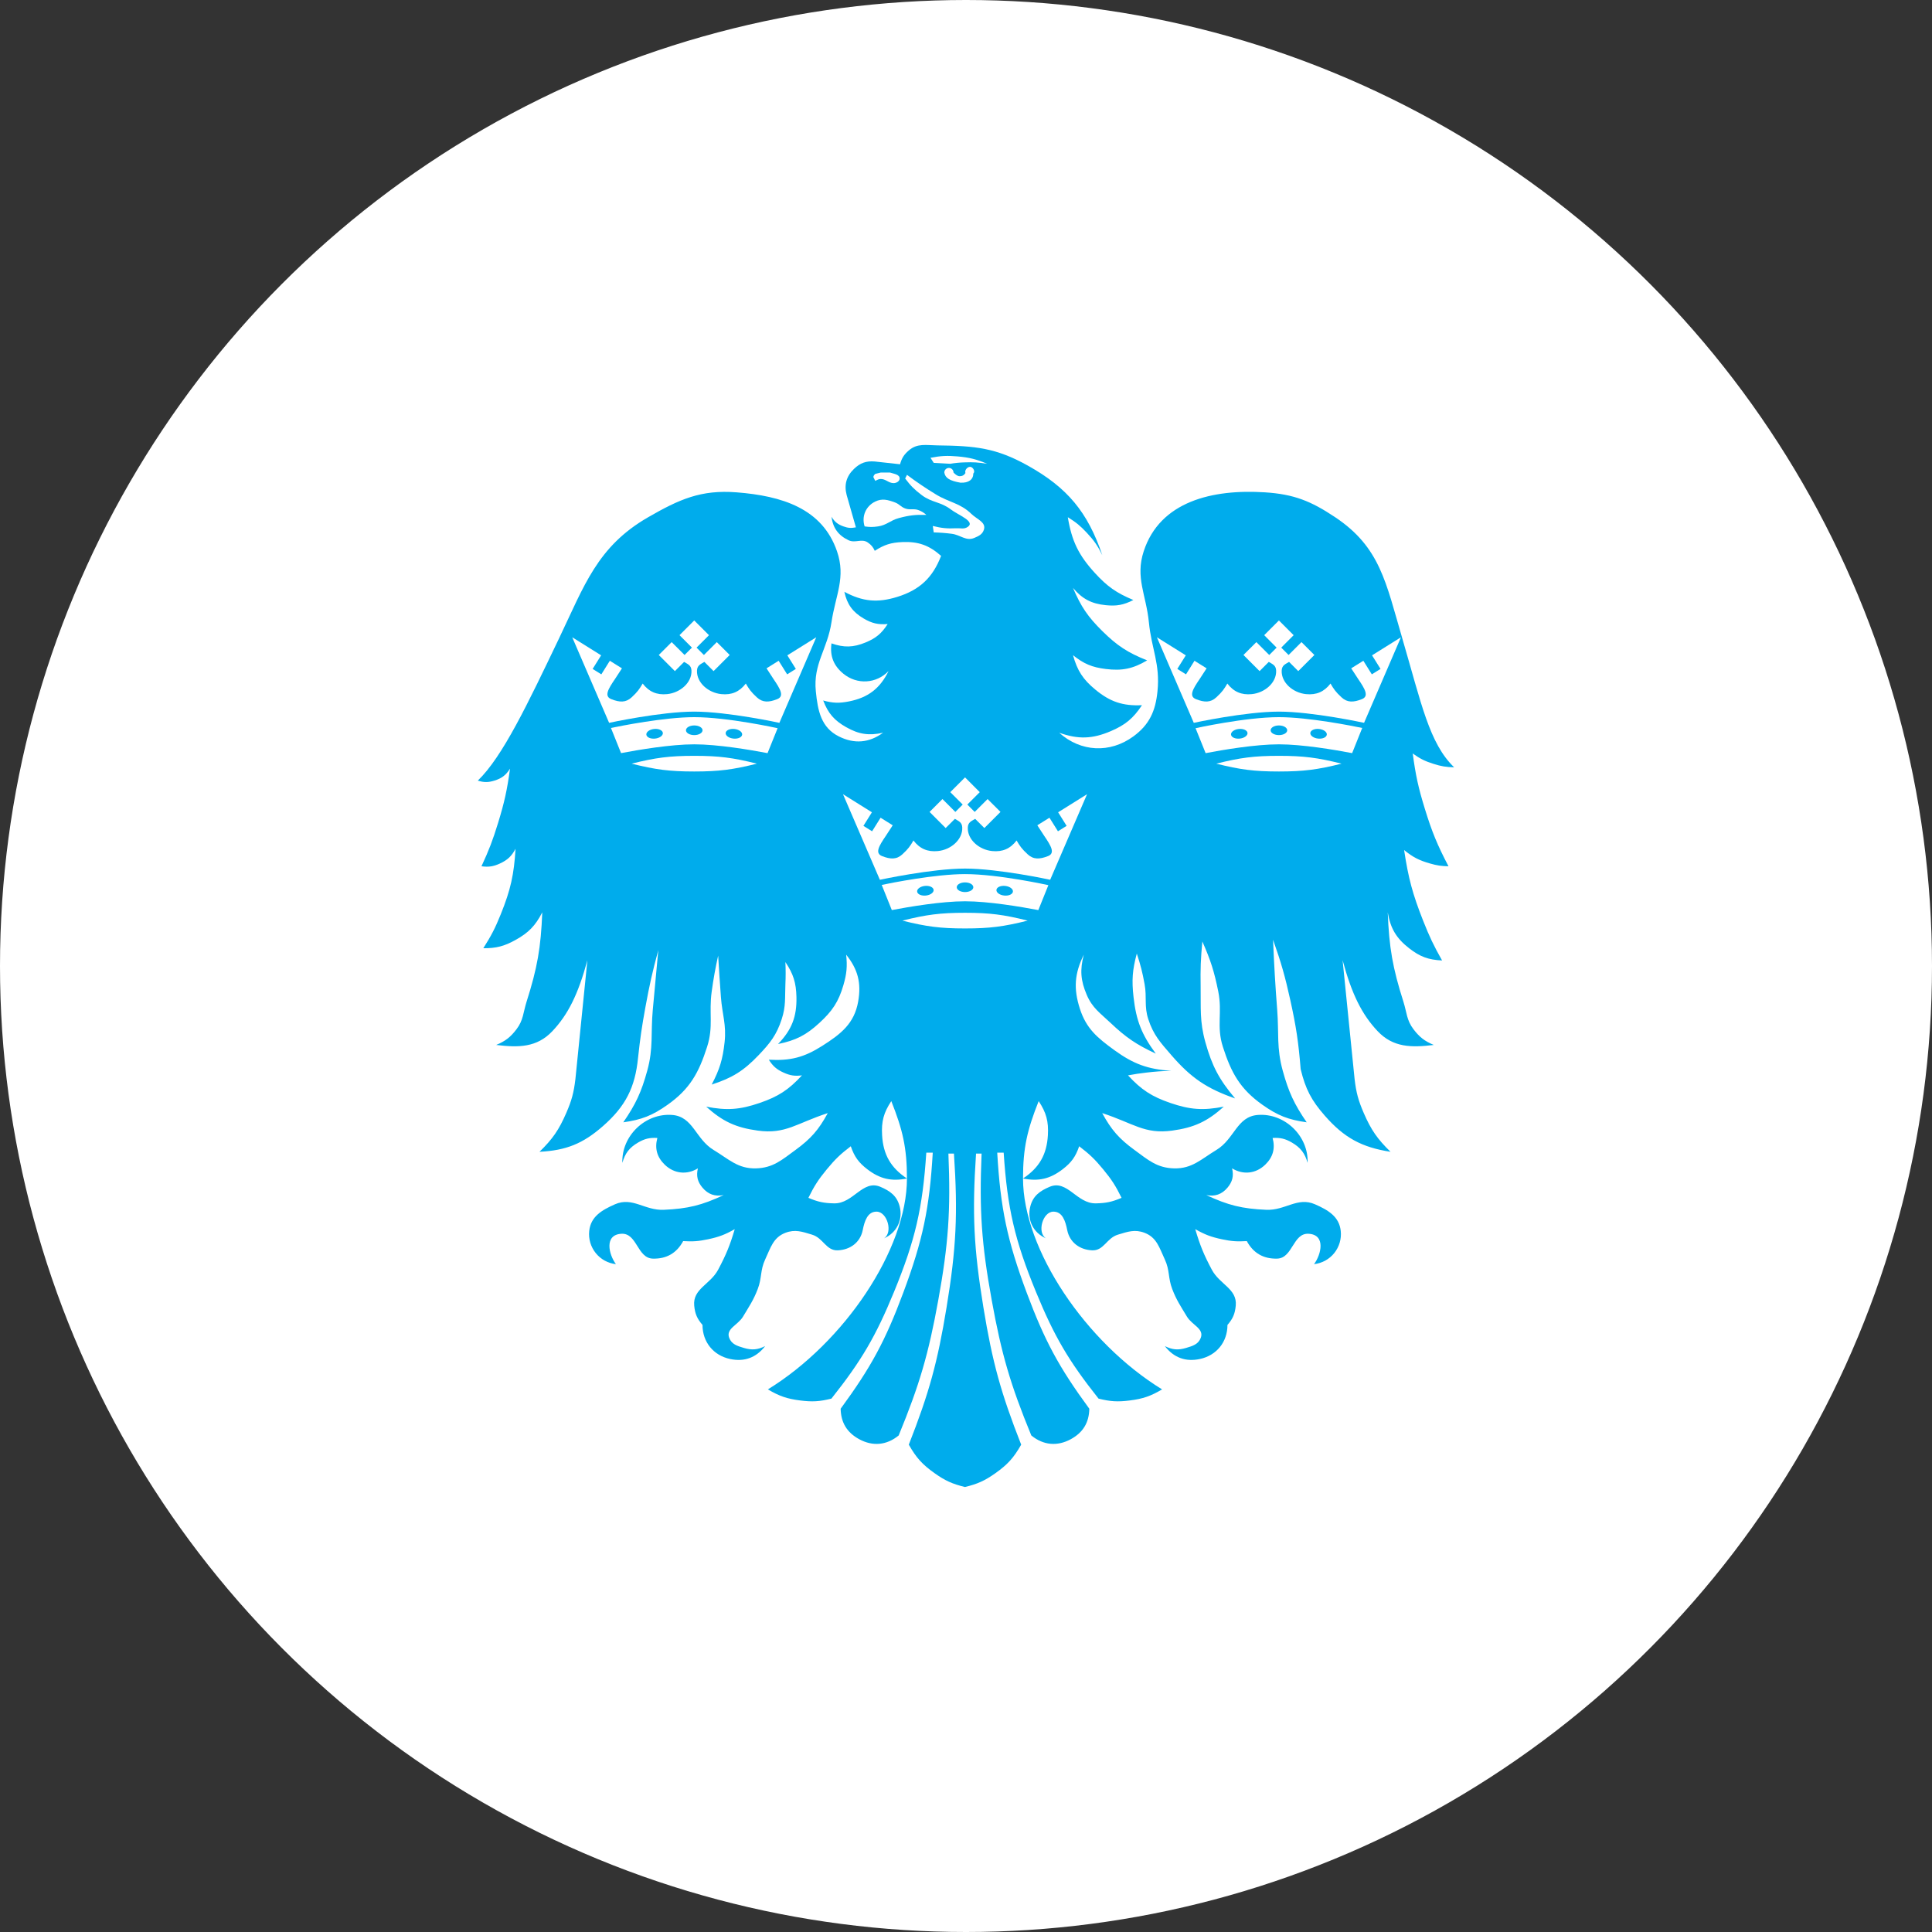 <svg width="96" height="96" viewBox="0 0 96 96" fill="none" xmlns="http://www.w3.org/2000/svg">
<rect x="0" y="0" width="96" height="96" fill="#333333" stroke="none"/>
<circle cx="48" cy="48" r="47" fill="white" stroke="white" stroke-width="2"/>
<g clip-path="url(#clip0_1_1882)">
<path fill-rule="evenodd" clip-rule="evenodd" d="M19 19H77V77H19V19Z" fill="white"/>
<path fill-rule="evenodd" clip-rule="evenodd" d="M41.956 29.407C42.092 30.031 42.366 30.41 42.917 30.734C43.328 30.975 43.633 31.045 44.108 31.008C43.806 31.478 43.525 31.712 43.009 31.924C42.398 32.175 41.939 32.187 41.316 31.969C41.23 32.596 41.42 33.08 41.911 33.48C42.59 34.033 43.547 33.975 44.153 33.343C43.727 34.211 43.135 34.665 42.185 34.853C41.695 34.95 41.386 34.939 40.904 34.807C41.149 35.445 41.453 35.798 42.048 36.134C42.676 36.489 43.174 36.564 43.879 36.409C43.184 36.916 42.451 36.977 41.682 36.592C40.803 36.153 40.635 35.327 40.538 34.349C40.4 32.977 41.11 32.274 41.316 30.917C41.522 29.554 42.038 28.697 41.59 27.393C40.857 25.26 38.851 24.641 36.602 24.464C34.827 24.325 33.751 24.812 32.208 25.7C29.674 27.158 29.032 29.104 27.769 31.741C26.213 34.99 24.977 37.599 23.742 38.789C24.049 38.883 24.258 38.883 24.565 38.789C24.93 38.677 25.14 38.517 25.343 38.194C25.197 39.262 25.065 39.863 24.748 40.894C24.484 41.753 24.302 42.23 23.924 43.045C24.282 43.092 24.512 43.058 24.84 42.908C25.218 42.734 25.422 42.543 25.617 42.175C25.539 43.472 25.37 44.219 24.885 45.424C24.608 46.113 24.413 46.491 24.015 47.118C24.66 47.12 25.053 47.019 25.617 46.706C26.268 46.344 26.605 45.996 26.945 45.333C26.876 47.09 26.699 48.097 26.166 49.772C25.994 50.316 26.009 50.692 25.663 51.145C25.362 51.539 25.114 51.731 24.656 51.923C25.769 52.06 26.678 52.052 27.448 51.237C28.226 50.413 28.729 49.406 29.187 47.713L28.592 53.616C28.511 54.296 28.407 54.682 28.134 55.31C27.771 56.145 27.46 56.596 26.807 57.232C28.134 57.165 28.966 56.828 29.965 55.951C31.081 54.971 31.558 54.041 31.704 52.564C31.811 51.578 31.892 51.023 32.07 50.047C32.274 48.931 32.415 48.305 32.711 47.209C32.603 48.37 32.542 49.024 32.436 50.184C32.328 51.362 32.475 52.064 32.161 53.204C31.868 54.267 31.594 54.858 30.971 55.767C31.884 55.64 32.416 55.43 33.168 54.898C34.279 54.112 34.721 53.312 35.136 52.015C35.463 50.991 35.215 50.333 35.364 49.269C35.445 48.669 35.552 48.074 35.685 47.484C35.733 48.287 35.763 48.741 35.822 49.544C35.887 50.419 36.101 50.914 36.005 51.786C35.911 52.639 35.762 53.13 35.364 53.891C36.387 53.562 36.957 53.205 37.699 52.426C38.269 51.828 38.587 51.428 38.843 50.641C39.054 49.993 38.998 49.584 39.026 48.902C39.043 48.536 39.043 48.17 39.026 47.804C39.421 48.395 39.559 48.832 39.575 49.544C39.596 50.521 39.34 51.175 38.66 51.877C39.544 51.697 40.056 51.436 40.719 50.825C41.356 50.238 41.668 49.78 41.909 48.949C42.074 48.381 42.106 48.027 42.046 47.438C42.633 48.172 42.805 48.847 42.641 49.772C42.448 50.859 41.789 51.377 40.856 51.969C39.954 52.542 39.269 52.719 38.202 52.656C38.404 52.977 38.589 53.139 38.934 53.296C39.263 53.445 39.492 53.479 39.85 53.434C39.185 54.154 38.672 54.488 37.745 54.806C36.763 55.143 36.108 55.188 35.09 54.989C35.909 55.726 36.561 56.029 37.653 56.179C39.038 56.37 39.575 55.813 41.131 55.31C40.678 56.143 40.295 56.58 39.529 57.14C38.846 57.64 38.407 58.034 37.561 58.056C36.666 58.078 36.222 57.603 35.456 57.14C34.556 56.596 34.445 55.48 33.397 55.401C32.062 55.3 30.875 56.444 30.925 57.781C31.059 57.303 31.275 57.025 31.703 56.774C32.036 56.58 32.28 56.522 32.664 56.545C32.524 57.063 32.645 57.499 33.03 57.872C33.495 58.321 34.126 58.392 34.678 58.055C34.588 58.43 34.658 58.722 34.907 59.016C35.188 59.348 35.533 59.468 35.96 59.382C34.878 59.89 34.178 60.062 32.985 60.114C32.034 60.157 31.431 59.457 30.559 59.84C29.901 60.129 29.353 60.452 29.278 61.167C29.236 61.561 29.353 61.956 29.602 62.265C29.85 62.574 30.211 62.771 30.605 62.815C30.248 62.335 30.01 61.351 30.88 61.305C31.658 61.263 31.661 62.517 32.436 62.54C33.115 62.56 33.623 62.268 33.946 61.67C34.428 61.699 34.709 61.679 35.181 61.579C35.723 61.464 36.028 61.349 36.509 61.076C36.268 61.889 36.083 62.34 35.685 63.089C35.292 63.828 34.417 64.04 34.495 64.874C34.533 65.28 34.639 65.527 34.907 65.835C34.908 66.685 35.448 67.351 36.279 67.528C36.986 67.679 37.578 67.461 38.019 66.887C37.65 67.071 37.361 67.096 36.966 66.979C36.634 66.88 36.356 66.8 36.233 66.476C36.06 66.017 36.669 65.843 36.92 65.423C37.231 64.902 37.435 64.616 37.652 64.05C37.863 63.501 37.77 63.119 38.019 62.586C38.294 61.997 38.419 61.491 39.025 61.258C39.51 61.073 39.856 61.2 40.353 61.35C40.912 61.519 41.05 62.156 41.634 62.128C42.255 62.099 42.748 61.731 42.869 61.121C42.961 60.664 43.11 60.205 43.556 60.206C44.093 60.207 44.383 61.257 43.922 61.533C44.561 61.26 44.88 60.602 44.7 59.932C44.563 59.419 44.228 59.176 43.739 58.97C42.865 58.603 42.399 59.811 41.451 59.794C40.94 59.785 40.639 59.721 40.169 59.52C40.459 58.928 40.666 58.609 41.085 58.101C41.495 57.604 41.762 57.347 42.275 56.957C42.454 57.476 42.662 57.766 43.098 58.101C43.724 58.581 44.294 58.713 45.066 58.559C44.26 58.023 43.886 57.373 43.831 56.407C43.791 55.724 43.91 55.284 44.288 54.714C44.853 56.136 45.066 57.029 45.066 58.559C45.066 62.082 41.954 66.704 38.156 69.038C38.724 69.374 39.102 69.504 39.758 69.588C40.361 69.665 40.724 69.644 41.313 69.496C42.805 67.616 43.514 66.407 44.426 64.187C45.477 61.628 45.846 60.037 46.027 57.276H46.348C46.187 60.044 45.852 61.635 44.883 64.233C43.99 66.627 43.282 67.938 41.771 69.999C41.786 70.688 42.083 71.178 42.687 71.51C43.363 71.88 44.059 71.816 44.655 71.327C45.694 68.798 46.136 67.289 46.623 64.599C47.129 61.8 47.242 60.165 47.126 57.322H47.401C47.6 60.3 47.518 62.02 47.034 64.965C46.588 67.687 46.167 69.217 45.158 71.784C45.525 72.433 45.831 72.772 46.44 73.203C46.967 73.577 47.322 73.736 47.95 73.889C48.578 73.735 48.932 73.577 49.46 73.203C50.068 72.772 50.374 72.433 50.742 71.784C49.733 69.217 49.311 67.687 48.865 64.965C48.383 62.02 48.3 60.3 48.499 57.322H48.774C48.658 60.164 48.771 61.8 49.277 64.599C49.764 67.289 50.205 68.798 51.245 71.327C51.841 71.816 52.537 71.88 53.213 71.51C53.817 71.178 54.114 70.688 54.128 69.999C52.617 67.938 51.91 66.627 51.016 64.233C50.047 61.635 49.712 60.044 49.552 57.276H49.872C50.054 60.037 50.423 61.628 51.474 64.187C52.386 66.407 53.094 67.616 54.586 69.496C55.175 69.643 55.539 69.665 56.142 69.588C56.797 69.504 57.175 69.374 57.743 69.038C53.945 66.704 50.833 62.082 50.833 58.559C50.833 57.029 51.046 56.135 51.611 54.714C51.989 55.284 52.108 55.724 52.069 56.407C52.013 57.373 51.639 58.023 50.833 58.559C51.605 58.713 52.176 58.58 52.801 58.101C53.237 57.766 53.446 57.476 53.624 56.957C54.136 57.347 54.405 57.604 54.814 58.101C55.234 58.609 55.44 58.928 55.73 59.52C55.26 59.721 54.959 59.785 54.448 59.794C53.5 59.811 53.035 58.603 52.16 58.97C51.671 59.176 51.336 59.419 51.199 59.932C51.019 60.602 51.339 61.26 51.977 61.533C51.517 61.257 51.806 60.207 52.343 60.206C52.789 60.205 52.938 60.664 53.029 61.121C53.151 61.73 53.644 62.099 54.265 62.128C54.849 62.156 54.987 61.519 55.546 61.35C56.043 61.2 56.389 61.073 56.874 61.258C57.48 61.491 57.606 61.997 57.881 62.586C58.13 63.119 58.036 63.501 58.247 64.05C58.464 64.617 58.667 64.902 58.979 65.423C59.231 65.843 59.839 66.017 59.666 66.476C59.543 66.8 59.265 66.88 58.933 66.979C58.538 67.097 58.249 67.071 57.881 66.887C58.321 67.461 58.913 67.679 59.62 67.528C60.451 67.351 60.991 66.685 60.992 65.835C61.26 65.527 61.367 65.28 61.404 64.874C61.482 64.04 60.607 63.828 60.214 63.089C59.816 62.34 59.631 61.889 59.391 61.076C59.872 61.349 60.176 61.464 60.718 61.579C61.19 61.679 61.471 61.699 61.953 61.67C62.277 62.268 62.784 62.56 63.464 62.54C64.238 62.517 64.241 61.263 65.02 61.305C65.89 61.35 65.652 62.335 65.294 62.815C65.688 62.772 66.049 62.574 66.298 62.265C66.546 61.956 66.663 61.561 66.621 61.167C66.546 60.452 65.999 60.129 65.34 59.84C64.469 59.458 63.865 60.157 62.914 60.114C61.721 60.062 61.021 59.89 59.939 59.382C60.365 59.468 60.712 59.348 60.992 59.016C61.241 58.722 61.311 58.43 61.221 58.055C61.773 58.391 62.404 58.321 62.869 57.872C63.255 57.499 63.375 57.063 63.235 56.545C63.619 56.522 63.863 56.58 64.196 56.774C64.624 57.025 64.84 57.303 64.974 57.781C65.024 56.444 63.837 55.3 62.502 55.401C61.454 55.48 61.343 56.596 60.443 57.14C59.677 57.603 59.233 58.078 58.337 58.056C57.492 58.034 57.053 57.64 56.37 57.14C55.604 56.58 55.222 56.143 54.768 55.31C56.324 55.813 56.861 56.369 58.246 56.179C59.338 56.029 59.99 55.726 60.81 54.989C59.791 55.188 59.136 55.143 58.155 54.806C57.228 54.488 56.715 54.153 56.05 53.434C56.405 53.368 56.607 53.338 56.965 53.296C57.375 53.245 57.788 53.217 58.201 53.21C57.03 53.129 56.323 52.871 55.373 52.182C54.528 51.568 53.98 51.118 53.659 50.125C53.337 49.125 53.39 48.381 53.853 47.438C53.655 48.195 53.694 48.72 54.002 49.439C54.282 50.091 54.666 50.337 55.18 50.825C55.95 51.554 56.468 51.906 57.43 52.353C56.73 51.407 56.456 50.713 56.325 49.544C56.23 48.704 56.268 48.198 56.487 47.382C56.678 47.963 56.764 48.301 56.874 48.902C56.996 49.573 56.846 49.993 57.057 50.641C57.313 51.428 57.66 51.801 58.201 52.426C59.179 53.558 59.961 54.088 61.372 54.581C60.578 53.638 60.226 52.973 59.894 51.786C59.602 50.739 59.676 50.097 59.659 49.01C59.644 48.141 59.663 47.648 59.744 46.782C60.156 47.712 60.334 48.271 60.535 49.268C60.747 50.322 60.436 50.991 60.764 52.015C61.179 53.311 61.62 54.112 62.732 54.898C63.484 55.43 64.016 55.64 64.929 55.767C64.306 54.858 64.032 54.267 63.739 53.204C63.425 52.064 63.554 51.364 63.464 50.184C63.372 49.023 63.304 47.86 63.258 46.696C63.663 47.843 63.853 48.508 64.115 49.696C64.406 51.016 64.52 51.777 64.629 53.124C64.868 54.112 65.159 54.673 65.829 55.438C66.786 56.531 67.658 57.01 69.094 57.232C68.441 56.596 68.129 56.145 67.766 55.31C67.494 54.682 67.389 54.295 67.309 53.616L66.713 47.712C67.171 49.406 67.675 50.413 68.452 51.236C69.222 52.052 70.131 52.06 71.244 51.923C70.787 51.731 70.538 51.539 70.237 51.145C69.891 50.692 69.906 50.315 69.734 49.772C69.201 48.097 69.024 47.089 68.956 45.333C69.091 46.136 69.384 46.626 70.027 47.125C70.562 47.54 70.979 47.694 71.656 47.725C71.236 46.98 71.027 46.54 70.713 45.745C70.193 44.428 69.981 43.639 69.77 42.24C70.211 42.596 70.516 42.753 71.06 42.907C71.407 43.006 71.615 43.037 71.975 43.045C71.416 41.976 71.153 41.337 70.798 40.183C70.476 39.137 70.343 38.526 70.198 37.441C70.564 37.702 70.799 37.82 71.227 37.955C71.615 38.078 71.849 38.117 72.255 38.127C71.02 36.937 70.627 34.956 69.685 31.741C68.862 28.935 68.581 27.195 66.343 25.7C65.143 24.898 64.296 24.557 62.857 24.464C60.249 24.296 57.642 24.909 56.83 27.393C56.402 28.703 56.951 29.546 57.087 30.917C57.22 32.259 57.653 32.977 57.515 34.349C57.418 35.326 57.116 36.007 56.316 36.592C55.154 37.441 53.702 37.369 52.63 36.409C53.576 36.745 54.279 36.723 55.202 36.327C55.921 36.018 56.311 35.694 56.744 35.041C55.794 35.085 55.165 34.875 54.431 34.27C53.815 33.764 53.53 33.324 53.317 32.556C53.855 32.986 54.261 33.157 54.944 33.242C55.758 33.343 56.296 33.231 57.001 32.814C56.037 32.43 55.512 32.086 54.773 31.357C54.054 30.647 53.713 30.144 53.317 29.214C53.781 29.761 54.231 29.998 54.944 30.071C55.486 30.126 55.831 30.062 56.316 29.814C55.474 29.463 55.018 29.143 54.402 28.469C53.593 27.583 53.255 26.884 53.059 25.7C53.464 25.95 53.678 26.125 54.002 26.472C54.363 26.857 54.54 27.112 54.773 27.586C54.048 25.444 53.037 24.23 51.062 23.13C49.496 22.258 48.476 22.153 46.577 22.131C46.015 22.124 45.583 22.015 45.158 22.382C44.918 22.589 44.808 22.763 44.723 23.069L43.465 22.931C43.042 22.896 42.745 23.002 42.437 23.297C42.056 23.662 41.935 24.091 42.071 24.601L42.529 26.203C42.291 26.25 42.138 26.239 41.911 26.157C41.63 26.057 41.473 25.93 41.316 25.677C41.388 26.235 41.655 26.602 42.162 26.843C42.503 27.006 42.814 26.741 43.123 26.958C43.295 27.078 43.379 27.179 43.467 27.37C43.938 27.065 44.278 26.958 44.839 26.935C45.635 26.903 46.166 27.093 46.762 27.621C46.345 28.706 45.697 29.313 44.588 29.658C43.604 29.965 42.865 29.894 41.956 29.407Z" fill="#00ACEC"/>
<path fill-rule="evenodd" clip-rule="evenodd" d="M47.952 43.159C46.287 43.159 43.72 43.716 43.72 43.716L41.888 39.464L43.325 40.362L42.903 41.037L43.334 41.306L43.756 40.632L44.359 41.008L44.016 41.534C43.672 42.038 43.461 42.396 43.833 42.541C44.245 42.701 44.55 42.717 44.839 42.45C45.137 42.175 45.228 42.038 45.389 41.763C45.702 42.172 46.089 42.34 46.602 42.289C47.255 42.225 47.837 41.717 47.814 41.122C47.804 40.855 47.637 40.804 47.448 40.688L46.99 41.145L46.19 40.344L46.83 39.704L47.471 40.344L47.837 39.978L47.219 39.361L47.952 38.628L48.684 39.361L48.066 39.978L48.432 40.344L49.073 39.704L49.714 40.344L48.913 41.145L48.455 40.688C48.267 40.804 48.099 40.855 48.089 41.122C48.066 41.717 48.648 42.225 49.302 42.289C49.815 42.34 50.201 42.172 50.514 41.763C50.675 42.038 50.766 42.175 51.064 42.45C51.353 42.717 51.659 42.701 52.071 42.541C52.442 42.397 52.231 42.038 51.887 41.534L51.544 41.008L52.147 40.632L52.569 41.306L53 41.037L52.578 40.362L54.015 39.464L52.183 43.715C52.183 43.715 49.616 43.159 47.952 43.159Z" fill="white"/>
<path fill-rule="evenodd" clip-rule="evenodd" d="M43.812 43.971C44.284 43.872 46.474 43.434 47.952 43.434C49.616 43.434 52.093 43.983 52.093 43.983L51.594 45.222C50.737 45.059 49.121 44.784 47.952 44.784C46.784 44.784 45.172 45.058 44.314 45.221L43.812 43.971Z" fill="white"/>
<path fill-rule="evenodd" clip-rule="evenodd" d="M47.54 44.086C47.54 43.953 47.724 43.846 47.952 43.846C48.18 43.846 48.364 43.953 48.364 44.086C48.364 44.218 48.18 44.326 47.952 44.326C47.724 44.326 47.54 44.218 47.54 44.086ZM45.572 44.303C45.558 44.171 45.73 44.045 45.956 44.021C46.183 43.997 46.377 44.085 46.391 44.217C46.405 44.349 46.233 44.475 46.007 44.499C45.78 44.523 45.586 44.435 45.572 44.303ZM50.332 44.303C50.345 44.171 50.173 44.045 49.947 44.021C49.721 43.997 49.526 44.085 49.513 44.217C49.498 44.349 49.671 44.475 49.897 44.499C50.123 44.523 50.318 44.435 50.332 44.303Z" fill="#00ACEC"/>
<path fill-rule="evenodd" clip-rule="evenodd" d="M44.84 45.745C46.026 45.447 46.729 45.356 47.952 45.356C49.175 45.356 49.878 45.447 51.064 45.745C49.878 46.043 49.175 46.134 47.952 46.134C46.729 46.134 46.026 46.043 44.84 45.745ZM34.497 35.36C32.833 35.36 30.266 35.917 30.266 35.917L28.434 31.666L29.87 32.563L29.448 33.238L29.88 33.508L30.302 32.833L30.904 33.209L30.561 33.736C30.217 34.239 30.006 34.598 30.378 34.742C30.79 34.903 31.095 34.919 31.385 34.651C31.682 34.376 31.773 34.239 31.934 33.965C32.247 34.374 32.634 34.541 33.146 34.491C33.8 34.426 34.382 33.919 34.359 33.324C34.349 33.056 34.182 33.006 33.993 32.889L33.535 33.347L32.734 32.546L33.375 31.906L34.016 32.546L34.382 32.18L33.764 31.562L34.496 30.83L35.229 31.562L34.611 32.18L34.977 32.546L35.618 31.906L36.258 32.546L35.457 33.347L35 32.889C34.811 33.006 34.644 33.056 34.633 33.324C34.611 33.919 35.193 34.426 35.846 34.491C36.359 34.542 36.746 34.374 37.059 33.965C37.219 34.239 37.311 34.377 37.608 34.651C37.898 34.919 38.203 34.903 38.615 34.742C38.987 34.598 38.775 34.239 38.432 33.736L38.089 33.209L38.691 32.833L39.113 33.508L39.545 33.238L39.123 32.563L40.559 31.666L38.727 35.917C38.728 35.917 36.161 35.36 34.497 35.36Z" fill="white"/>
<path fill-rule="evenodd" clip-rule="evenodd" d="M30.358 36.172C30.83 36.074 33.019 35.635 34.497 35.635C36.161 35.635 38.639 36.184 38.639 36.184L38.139 37.423C37.282 37.26 35.667 36.985 34.497 36.985C33.33 36.985 31.718 37.259 30.86 37.422L30.358 36.172Z" fill="white"/>
<path fill-rule="evenodd" clip-rule="evenodd" d="M34.085 36.287C34.085 36.154 34.269 36.047 34.497 36.047C34.724 36.047 34.909 36.154 34.909 36.287C34.909 36.42 34.724 36.527 34.497 36.527C34.27 36.527 34.085 36.42 34.085 36.287ZM32.117 36.504C32.103 36.372 32.275 36.246 32.502 36.222C32.728 36.199 32.922 36.286 32.937 36.418C32.95 36.55 32.778 36.676 32.552 36.7C32.326 36.724 32.131 36.636 32.117 36.504ZM36.877 36.504C36.891 36.372 36.719 36.246 36.492 36.222C36.266 36.199 36.072 36.286 36.058 36.418C36.044 36.55 36.216 36.676 36.442 36.7C36.669 36.724 36.863 36.636 36.877 36.504Z" fill="#00ACEC"/>
<path fill-rule="evenodd" clip-rule="evenodd" d="M31.385 37.946C32.571 37.648 33.274 37.557 34.497 37.557C35.72 37.557 36.423 37.648 37.609 37.946C36.423 38.244 35.72 38.335 34.497 38.335C33.274 38.335 32.572 38.244 31.385 37.946ZM63.549 35.36C65.213 35.36 67.78 35.917 67.78 35.917L69.612 31.666L68.176 32.563L68.598 33.238L68.166 33.508L67.744 32.833L67.141 33.209L67.485 33.736C67.828 34.239 68.04 34.598 67.667 34.742C67.256 34.903 66.95 34.919 66.66 34.651C66.363 34.376 66.272 34.239 66.112 33.965C65.798 34.374 65.412 34.541 64.899 34.491C64.246 34.426 63.664 33.919 63.686 33.324C63.696 33.056 63.863 33.006 64.053 32.889L64.51 33.347L65.311 32.546L64.67 31.906L64.029 32.546L63.664 32.18L64.281 31.562L63.549 30.83L62.817 31.562L63.434 32.18L63.068 32.546L62.428 31.906L61.787 32.546L62.588 33.347L63.045 32.889C63.234 33.006 63.401 33.056 63.411 33.324C63.434 33.919 62.852 34.426 62.199 34.491C61.686 34.542 61.299 34.374 60.986 33.965C60.826 34.239 60.735 34.377 60.437 34.651C60.148 34.919 59.842 34.903 59.43 34.742C59.058 34.598 59.27 34.239 59.613 33.736L59.956 33.209L59.353 32.833L58.932 33.508L58.5 33.238L58.922 32.563L57.486 31.666L59.318 35.917C59.317 35.917 61.884 35.36 63.549 35.36Z" fill="white"/>
<path fill-rule="evenodd" clip-rule="evenodd" d="M67.688 36.172C67.216 36.074 65.027 35.635 63.549 35.635C61.885 35.635 59.407 36.184 59.407 36.184L59.907 37.423C60.764 37.26 62.379 36.985 63.549 36.985C64.717 36.985 66.329 37.259 67.187 37.422L67.688 36.172Z" fill="white"/>
<path fill-rule="evenodd" clip-rule="evenodd" d="M63.961 36.287C63.961 36.154 63.776 36.047 63.549 36.047C63.322 36.047 63.137 36.154 63.137 36.287C63.137 36.42 63.322 36.527 63.549 36.527C63.776 36.527 63.961 36.42 63.961 36.287ZM65.928 36.504C65.943 36.372 65.77 36.246 65.544 36.222C65.318 36.199 65.124 36.286 65.109 36.418C65.096 36.55 65.268 36.676 65.494 36.7C65.721 36.724 65.915 36.636 65.928 36.504ZM61.169 36.504C61.155 36.372 61.327 36.246 61.554 36.222C61.78 36.199 61.974 36.286 61.988 36.418C62.002 36.55 61.83 36.676 61.604 36.7C61.377 36.724 61.183 36.636 61.169 36.504Z" fill="#00ACEC"/>
<path fill-rule="evenodd" clip-rule="evenodd" d="M66.661 37.946C65.475 37.648 64.772 37.557 63.549 37.557C62.326 37.557 61.623 37.648 60.437 37.946C61.623 38.244 62.326 38.335 63.549 38.335C64.772 38.335 65.475 38.244 66.661 37.946ZM48.364 23.526C48.364 23.823 48.135 24.006 47.723 23.984C47.196 23.892 46.968 23.755 46.922 23.48C46.922 23.419 46.946 23.361 46.989 23.318C47.032 23.276 47.09 23.251 47.151 23.251C47.211 23.251 47.27 23.276 47.312 23.318C47.355 23.361 47.38 23.419 47.38 23.48C47.38 23.48 47.541 23.66 47.677 23.663C47.809 23.666 47.904 23.614 47.974 23.503C47.91 23.359 48.1 23.152 48.249 23.206C48.374 23.25 48.462 23.438 48.364 23.526ZM46.236 22.748L46.396 22.999L47.219 23.045C47.446 23.006 47.676 22.983 47.906 22.976C48.353 22.958 48.608 22.974 49.05 23.045C48.508 22.816 48.172 22.732 47.585 22.679C47.06 22.633 46.753 22.648 46.236 22.748ZM45.068 23.595C45.525 23.938 45.999 24.259 46.487 24.556C47.163 24.974 47.702 24.986 48.272 25.54C48.55 25.809 49.007 25.948 48.89 26.318C48.815 26.553 48.637 26.634 48.409 26.73C48 26.902 47.729 26.578 47.288 26.523C46.992 26.485 46.694 26.462 46.396 26.455L46.35 26.135C46.794 26.245 47.06 26.271 47.517 26.249C47.741 26.238 47.904 26.308 48.089 26.18C48.478 25.91 47.618 25.598 47.242 25.311C46.744 24.93 46.3 24.979 45.8 24.601C45.438 24.327 45.251 24.14 44.977 23.777L45.068 23.595Z" fill="white"/>
<path fill-rule="evenodd" clip-rule="evenodd" d="M42.963 26.157C42.803 25.659 43.019 25.151 43.489 24.922C43.835 24.753 44.113 24.834 44.474 24.967C44.687 25.047 44.763 25.187 44.977 25.265C45.23 25.358 45.414 25.252 45.663 25.356C45.819 25.421 45.903 25.474 46.03 25.585C45.491 25.569 45.177 25.605 44.657 25.745C44.239 25.858 44.055 26.096 43.627 26.157C43.371 26.194 43.22 26.194 42.963 26.157ZM43.489 23.549L43.764 23.48H44.222C44.428 23.549 44.703 23.572 44.703 23.777C44.703 23.915 44.542 24.006 44.405 24.006C44.153 24.006 44.016 23.8 43.765 23.8C43.673 23.8 43.582 23.846 43.49 23.892L43.398 23.709C43.398 23.64 43.444 23.594 43.489 23.549Z" fill="white"/>
</g>
<defs>
<clipPath id="clip0_1_1882">
<rect width="58" height="58" fill="white" transform="translate(19 19)"/>
</clipPath>
</defs>
</svg>
